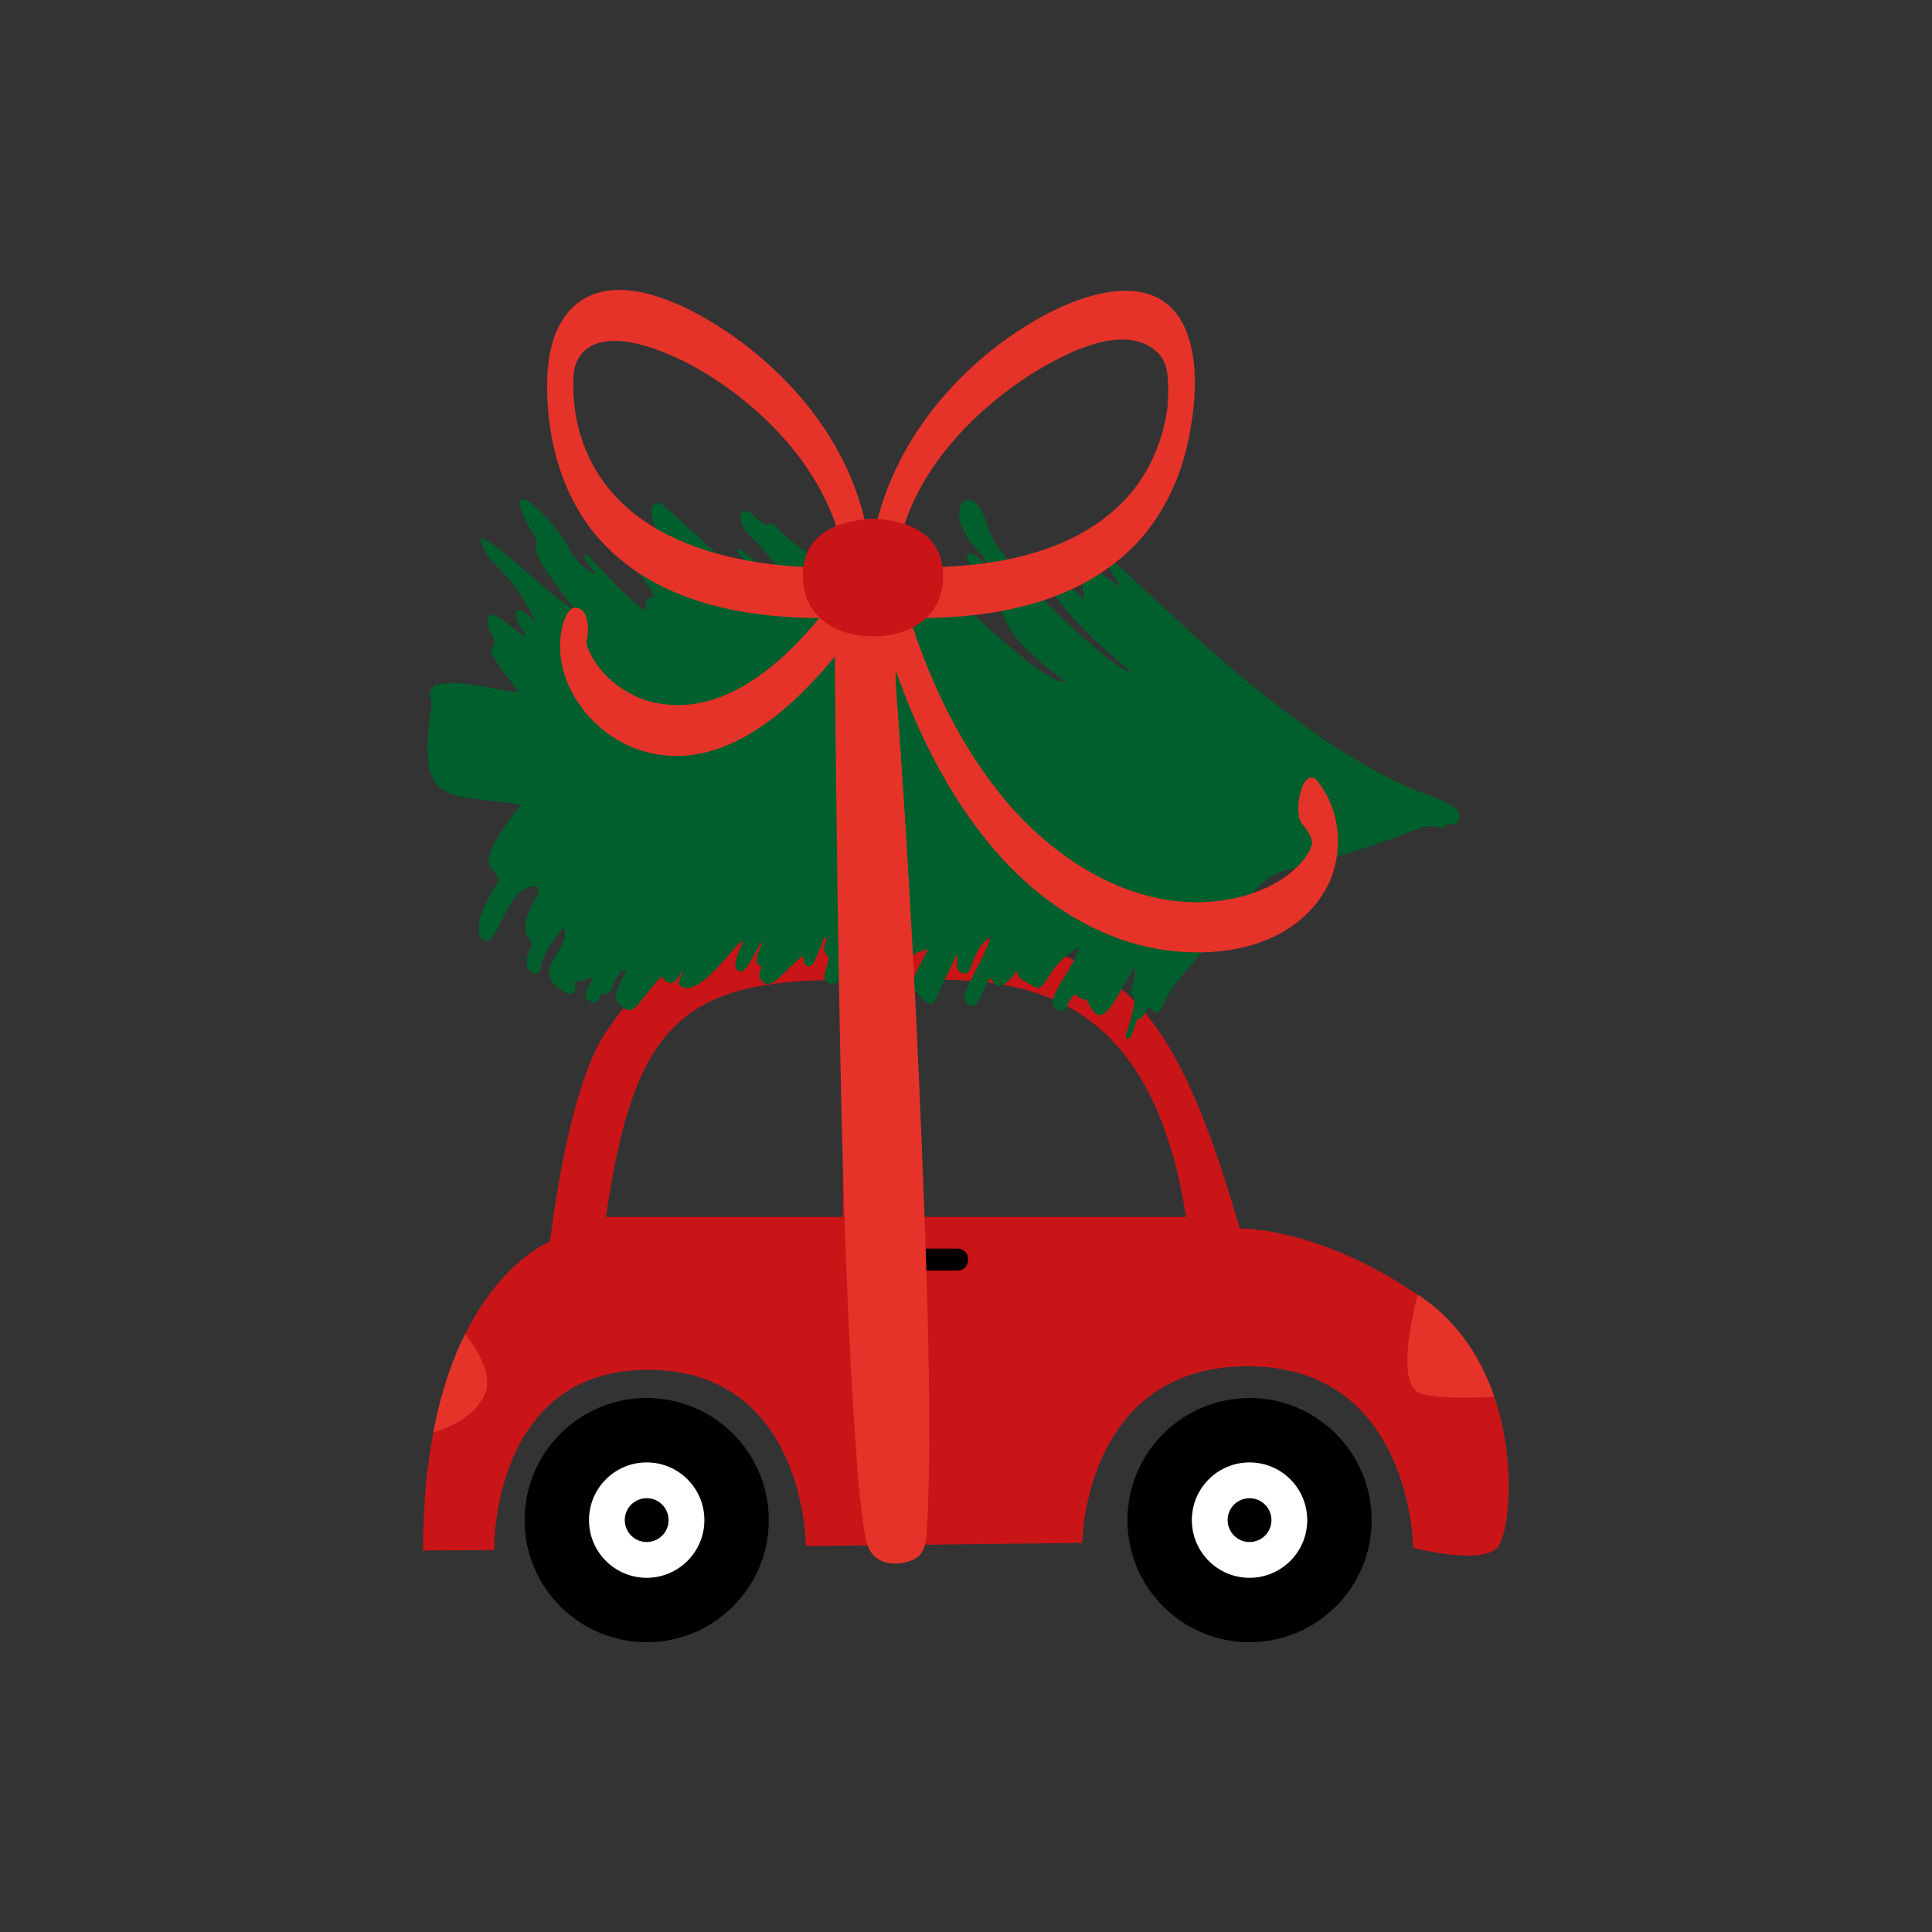 <?xml version="1.0" encoding="utf-8"?>
<!-- Generator: Adobe Illustrator 22.0.0, SVG Export Plug-In . SVG Version: 6.00 Build 0)  -->
<svg version="1.1" id="Calque_1" xmlns="http://www.w3.org/2000/svg" xmlns:xlink="http://www.w3.org/1999/xlink" x="0px" y="0px"
	 viewBox="0 0 432 432" style="enable-background:new 0 0 432 432;" xml:space="preserve">
<rect x="0" y="0" width="432" height="432" fill="#333333" stroke="none"/>
<style type="text/css">
	.st0{fill:#BA874D;}
	.st1{fill:#008D36;}
	.st2{fill:#BE1622;}
	.st3{fill:#F39200;}
	.st4{fill:#634E42;}
	.st5{fill:#FFFFFF;}
	.st6{fill:#9B191E;}
	.st7{fill:#E99F2E;}
	.st8{fill:#D4870C;}
	.st9{fill:#9E191F;}
	.st10{fill:#C91517;}
	.st11{fill:#BE1919;}
	.st12{fill:#E6332A;}
	.st13{fill:#005F2D;}
	.st14{fill:#008639;}
	.st15{fill:#3AAA35;}
	.st16{fill:#00983B;}
	.st17{fill:#A81A17;}
	.st18{fill:#C7D6E1;}
	.st19{fill:#2CA949;}
	.st20{fill:#68B659;}
	.st21{fill:#CE8837;}
	.st22{fill:#8FAFD3;}
	.st23{fill:#878787;}
	.st24{fill:#936037;}
	.st25{fill:#A86D3E;}
	.st26{fill:#432918;}
	.st27{fill:#F6F6F6;}
	.st28{fill:#DB0D15;}
	.st29{fill:#683C11;}
	.st30{fill:#1D71B8;}
	.st31{fill:#29235C;}
	.st32{fill:#575756;}
	.st33{fill:#00A19A;}
	.st34{fill:#EDEDED;}
	.st35{fill:#2C8AB8;}
	.st36{fill:#B2B2B2;}
	.st37{fill:#C6C6C6;}
	.st38{fill:#2FAC66;}
	.st39{fill:#999999;}
	.st40{fill:#E68787;}
	.st41{fill:#95C11F;}
	.st42{fill:#F8C3C4;}
	.st43{fill:#EA5055;}
	.st44{fill:#C69B6A;}
	.st45{fill:#C29560;}
	.st46{fill:#CBBBA0;}
	.st47{fill:#CBB0A0;}
	.st48{fill:#EF7D81;}
	.st49{fill:#DCC2A4;}
	.st50{fill:#AE7A3E;}
	.st51{fill:#006633;}
	.st52{fill:#ABD194;}
	.st53{fill:#57B144;}
	.st54{fill:#B08048;}
	.st55{fill:#FDD5A8;}
	.st56{fill:#D41A27;}
	.st57{fill:#7B6A58;}
	.st58{fill:#FBDDDE;}
	.st59{fill:#D71927;}
	.st60{fill:#AE1921;}
	.st61{fill:#C49064;}
	.st62{fill:#D71016;}
	.st63{fill:#C11717;}
	.st64{fill:#E30613;}
	.st65{fill:#D61116;}
	.st66{fill:#CB1518;}
	.st67{fill:#BB1918;}
	.st68{fill:#A1191F;}
	.st69{fill:#4D3D34;}
	.st70{fill:#C8A5CE;}
	.st71{fill:#951B81;}
	.st72{fill:#2985BB;}
	.st73{fill:#448DC0;}
	.st74{fill:#007BB4;}
	.st75{fill:#4A94D0;}
	.st76{fill:#3A8FCD;}
	.st77{fill:#258ACA;}
	.st78{fill:#739AC0;}
	.st79{fill:#B11918;}
	.st80{fill:#E6C6A4;}
	.st81{fill:#F1E0CE;}
	.st82{fill:#42352C;}
	.st83{fill:#A08A7E;}
	.st84{fill:#B9B8B9;}
	.st85{fill:#A3A2A3;}
	.st86{fill:#D9D8D9;}
	.st87{fill:#CDCBCC;}
	.st88{fill:#80A1C5;}
	.st89{fill:#6391BA;}
</style>
<g>
	<g>
		<path class="st10" d="M318.5,290.6c-23.1-16.4-41.3-15.9-41.3-15.9c-18.1-62.7-32.9-65.9-89.2-65.9c-19.8,0-39.5,2.2-51.5,20.6
			c-9.5,11.8-13.5,48.2-13.5,48.2s-28.4,10.8-28.4,69.1c0,0,13.4-0.1,15.9-0.1c0,0-0.8-40.3,34.4-40.3s35.3,39.4,35.3,39.4L242,345
			c0,0,0.3-39.5,37-39.5s37,40.6,37,40.6s14.9,3.9,18.8,0C338.5,342.2,341.6,307,318.5,290.6z M188.5,272.1h-53
			c6.2-42.7,16.8-53,53-53V272.1z M198.3,272.1v-53c22.4,0,58-4.4,66.9,53H198.3z"/>
		<g>
			<circle cx="279.4" cy="339.9" r="27.3"/>
			<circle class="st5" cx="279.4" cy="339.9" r="12.9"/>
			<circle cx="279.4" cy="339.9" r="4.9"/>
		</g>
		<g>
			<circle cx="144.6" cy="339.9" r="27.3"/>
			<circle class="st5" cx="144.6" cy="339.9" r="12.9"/>
			<circle cx="144.6" cy="339.9" r="4.9"/>
		</g>
		<path class="st12" d="M318,311.7c4.3,1.1,11.1,0.9,16.1,0.6c-2.8-8.1-7.6-16.1-15.6-21.8c-0.5-0.4-1-0.7-1.5-1
			C315.3,296.2,312.3,310.3,318,311.7z"/>
		<path class="st12" d="M108.5,311.5c1.5-3.7-1.1-8.9-4.5-13.2c-2.9,5.7-5.4,13-7.1,22C101.6,318.9,106.7,316.1,108.5,311.5z"/>
		<g>
			<path d="M201.5,284.1c4.2,0,8.4,0,12.6,0c3.1,0,3.2-4.9,0-4.9c-4.2,0-8.4,0-12.6,0C198.4,279.2,198.4,284.1,201.5,284.1
				L201.5,284.1z"/>
		</g>
	</g>
	<path class="st13" d="M320.2,178.1c-40.1-14.2-85.7-72.7-69.7-47c-10.1-6-8.9-8.6-8.2,3.1c-12.5-13.5-12.6-3.5,8.3,14.1
		c0.7,0.6,1.6,1.1,2.2,2c-3.8-0.4-29.7-24.1-31.9-32.4c-3.3-12.2-11.4-4.1-2,5.5c0.3,0.3,2.8,3.1,2.5,4.2c-1-0.4-1.1-2.1-3-3.2
		c-4.8-2.9-0.5,4.5,3,8.9c6.1,7.6,1.1,7.2,16.8,19.1c-5.3,1.4-36.9-30.8-38.1-31.8c-1-0.9-1.6,1.1-0.7,2.2c5.5,6.9-0.8,0.3,4,7.6
		c-3.2-1.2-12.9-17.8-14.8-18.5c-2.3-0.9-5.2,2,6.4,15.6c0.5,0.6,1.1,1.2,1.6,2c-0.1,0-3.8-0.9-3.3,1c1.3,5,5.2,4,4.9,6.8
		c-1.2-0.6-21.2-15.8-24.6-19.4c-2.1-2.2-0.9,1.4-5.3-2.8c-1.2-1.1-2.7-1.3-2.7,0.5c-0.1,3.8,3.5,3.7,13,17.8
		c2.2,3.2,0.1,1.8-0.2,1.4c-10.4-12.1-19.3-16.2-9.3-7c1.9,1.8,4.8,4.7,6.7,7.3c-3,1.9-26.1-21.7-28.1-22.5
		c-1.7-0.7-3.7,1.3-0.1,7.1c-1.8-0.3-3.2,1.1-1.1,3.1c2.1,2,5.2,4.3,4.9,5c-2.4,0.1-2.6,1.9-4.1,0.1c-3.7-4.5-7.6-10.3-8.7-6.8
		c-0.5,1.7,7.9,10.9,7.5,12.3c-2.9,1-1.3,2.1-1.5,3.1c-2.8-0.7-13.8-13.1-13-12.3c-0.6-0.4-2.5-0.9,1.8,4.3c-1-0.1-4.7-2.8-6.1-5.7
		c-2.9-6-12.8-15.5-10.8-9c1.6,5.2,4.2,6.3,3.4,8.3c-1.1,2.7,8.1,12.8,8.3,13.9c-2.6,0-23.2-20.9-20.5-14.3
		c2.4,5.9,5.6,4.4,12.2,17.5c-0.1,0-5.1-5.4-4.5-1.3c0.4,2.3,2.4,3.7,2.1,4.2c-1.4,0.2-9.2-8.4-8.3-2.6c0.4,2.7,0.7,1.4,1.3,3.7
		c0.8,3.1-4.3-0.8,5,10.8c1.9,2.4-10.5-2.4-17.4-1c-3.1,0.6-1.5,3.7-1.6,4.6c-3.4,23.2,2.9,19.7,19.9,22.3c-0.1,0.5-9.1,11-6.8,13.9
		c2.4,3.1,2.1,2.9,1.5,3.8c-7.3,11.3-2.9,14.1-1.3,12.3c2.5-2.7,4.6-12.3,10.4-11.7c0.3,0.8,0.3,1.5-0.2,2.2
		c-5.6,10-0.1,8.7-1.4,11.6c-2.3,4.8,0.8,6.6,2,5.2c1-1.3-1-1.7,5.4-9.8c2.3,5.2-8.9,9.5,0.7,14.7c0.9,0.5,2.3-0.2,1.9-1.5
		c-0.6-2,1.3-0.6,3.2-1.9c0.2-0.1,0.4-0.4,0.8-0.2c-2.3,4.7-2.2,4.5-0.5,5.4c1.4,0.7,1.8-0.3,2.2-1.3c0.6-1.2,1.8,0.7,2.7-1.9
		c0.5-1.5,1.4-3.8,3-3.8c0,0.8-3.6,5.6-1.8,7.4c3.7,3.6,3.5,0.8,9.7-6c2.3,3.3,3.6,0.4,4.7-1.2c0,1.3-1.5,2.5-0.5,3.3
		c4.2,3.3,12.5-9.9,13.9-9.9c0.2,0.9-0.5,0.5-1.5,4.6c-0.4,1.6,1.1,3.6,3,0.4c2.9-5.1,2.6-4.8,3-4.7c-3.3,6.7,0.8,4.1-0.5,6.2
		c-0.9,1.4,0.9,4.7,3.9,1.9c5.8-5.5,5.3-5.1,5.7-5c0,2.5,1.8,2.8,2.5,1.1c2.2-5,1.9-5.2,2.6-5.5c0.4,1.1-1.3,2.5,0.1,3.9
		c0.9,0.9,0.3,1.6-0.5,4.7c-0.3,1,1.5,2.6,2.5,1.6c1-1,1.5,1.2,2.7-0.5c0.9-1.2,1-2.6,2.2-4.3c0.8,0.4,1,0.9,0.7,1.6
		c-0.8,1.9,1.3,1.1,0.7,3.4c-0.5,2.1-1.2,3.5,1.1,4c1.5,0.3,1.1-1.4,2.8-4.1c0.3,0.5,0.2,0.9,0.1,1.3c-0.2,1.3,2.3,3.5,3.3,0.7
		c4.1-10.8,4.5-8.3,6.4-9.4c2.7-1.6-5.8,8.5-1.6,9.7c0.5,0.2,3,4.5,4.2,1.1c0.8-2.2,3.4-7.4,4.6-9.8c0.4,1.3-1.1,3.5,1.4,4.2
		c2.5,0.7,1.1-4.9,6.6-8.6c-1,1.6-1.4,3.4-2.3,5c-5,9.7-4.7,9.2-3,10.6c2,1.5,2.6-2.7,4.8-5.9c0.5,0.1,1,4,4.7-0.1
		c0.4-0.5,0.6-1.1,1.3-1.5c-0.2,1.6,0.6,1.6,3.5,3.4c3.2,2,2.5-4.6,10.4-8.7c-2.1,6.3-8.9,12.5-4.6,14.2c1.3,0.5,1.9-1.5,2.8-2.9
		c1.1-1.7,1.4,0.7,3.4,0.4c3.2,7.3,5.2,2.2,10.7-7.4c0,4.4-0.1,2.3-0.8,5.3c-0.5,2.3,2.6-1.4-1.1,9.8c-0.3,0.8,0.7,2.8,2.1-2.3
		c0.5-1.9,1.2-0.3,1.9-2.2c1.3-3.7,2.4,1.9,4-1.4c1-2,1.2-3.4,6.8-9.9c24.2-27.7,9.5-15.6,43.3-27.4c6.7-2.3,8.9-4,12-2.9
		c1.6,0.6,1-1.3,2.8-0.8c0.7,0.2,1.2-0.2,1.5-0.9C327.2,180.7,323,179.1,320.2,178.1z"/>
	<path class="st12" d="M186.6,134c0.1,22.6,0.4,45.1,0.7,67.7c0.6,37.8,1.2,75.6,3.5,113.3c0.5,7.4,0.9,14.8,1.8,22.2
		c0.3,2.4,0.5,4.9,1.1,7.3c1.2,5.4,6.3,5.8,9.9,4.5c3.5-1.3,3.4-4,3.7-8.2c0.4-6,0.4-12,0.5-18.1c0-18-0.5-36-1.2-54
		c-1.4-38.2-3.4-76.4-6.2-114.5c-0.4-5.5,0.4-18.6-2.3-23.4C195.9,126.8,186.6,134,186.6,134z"/>
	<g>
		<g>
			<path class="st12" d="M294.6,174.7c-3.2-3.9-5.7,6.8-3.4,9.6c0.8,0.9,1.4,1.8,1.9,2.9c0.3,0.6,0,0.3,0.3,1c0,0.1,0,0.1,0,0.1
				c0,0.2,0,0.3,0,0.4c0,0-0.1,0.1-0.1,0.3c0.2-0.9-0.2,0.5-0.3,0.8c-0.1,0.3-0.8,1.6-1.4,2.3c-3.7,4.8-10,7.6-15.8,8.8
				c-19.6,4.1-38.5-7.2-50.7-21.6c-11.9-14.1-19.2-31.3-24-48.9c-0.5-2-1.9-3.8-3.8-2.2c-1.9,1.5-2,5.6-1.4,7.7
				c7.9,29.1,24,63.2,54.6,74.1c14.9,5.3,36.8,4.5,45.8-10.9C300.6,191.5,300.1,181.6,294.6,174.7z"/>
			<path class="st12" d="M189.1,130.5c-9.3,13.1-24.6,30.5-42.7,26.6c-4.7-1-9.2-3.8-12.2-7.5c-1.2-1.5-2.1-3.1-2.8-4.8
				c0,0-0.3-1-0.3-1.2c0-0.1,0-0.2,0.1-0.4c0.5-1.9,0.5-6.1-1.6-7.1c-2.3-1.1-3.4,2.2-3.8,3.8c-3,11.9,6.2,24.2,17.2,27.8
				c20.9,6.8,39.2-14,49.8-29C194.9,135.7,192.8,125.2,189.1,130.5z M131,143.5C131,143.5,131,143.5,131,143.5c0-0.1,0-0.1,0-0.2
				C131,143.4,131,143.4,131,143.5z M131,143.7C131,143.9,131,143.8,131,143.7L131,143.7z"/>
		</g>
		<g>
			<path class="st12" d="M264.4,72.2c-6.7-12.4-23.4-6.1-32.7-0.7c-16.9,9.8-30.8,26-35.6,45.1c-0.5,1.8-0.5,6.1,1.6,7.1
				c2.3,1.1,3.4-2.2,3.8-3.8c3.6-14.4,15.2-26.9,27.2-35c6.9-4.6,22.4-13.7,30.2-6c2,2,2.2,4.5,2.3,7.2c0,0.1,0,0.1,0,0.2
				c0,0,0,0,0,0c0,0.6,0,1.3,0,1.9c0,0.7-0.1,1.4-0.1,2.1c-0.1,1.8,0,0.4-0.2,1.8c-1.2,7.6-4.5,15-10.6,20.9
				c-12.4,11.9-31.2,14.1-47.6,13.9c-4.1-0.1-4.6,11.2-0.6,11.3c17,0.3,35.5-2.2,48.9-13.7c8.3-7.1,13.3-17.4,15.1-28
				C267.5,88.8,268.1,79.2,264.4,72.2z"/>
			<path class="st12" d="M162.7,74.3c-8.8-6-25.8-14.9-35.1-5.1c-5.7,6-5.7,16.2-4.9,24c1.1,10.2,4.8,20.4,11.9,28
				c13.2,14.2,33.6,17.3,52.1,17c4.1-0.1,4.5-11.4,0.6-11.3c-23.7,0.4-52.6-6.3-58.3-32.7c-0.4-2.1-0.4-2-0.6-4.1
				c-0.1-0.7-0.1-1.5-0.2-2.2c0-0.4,0-0.8,0-1.1c0,0,0,0,0,0c0-1.9-0.1-4.1,0.7-5.8c4.5-9.9,21.4-1.9,27.4,1.6
				c14.3,8.3,27.7,22.2,31.7,38.6c0.5,2,1.9,3.7,3.8,2.2c1.9-1.5,2-5.6,1.4-7.7C189,98.5,177,84,162.7,74.3z"/>
		</g>
		<path class="st10" d="M195.2,116c-8.8,0.4-15.7,3.9-15.7,12.8c0,8.6,6.9,13.5,15.7,13.5c8.8,0,15.7-4.8,15.7-13.4
			C210.9,120,204,116.3,195.2,116z"/>
	</g>
</g>
</svg>
